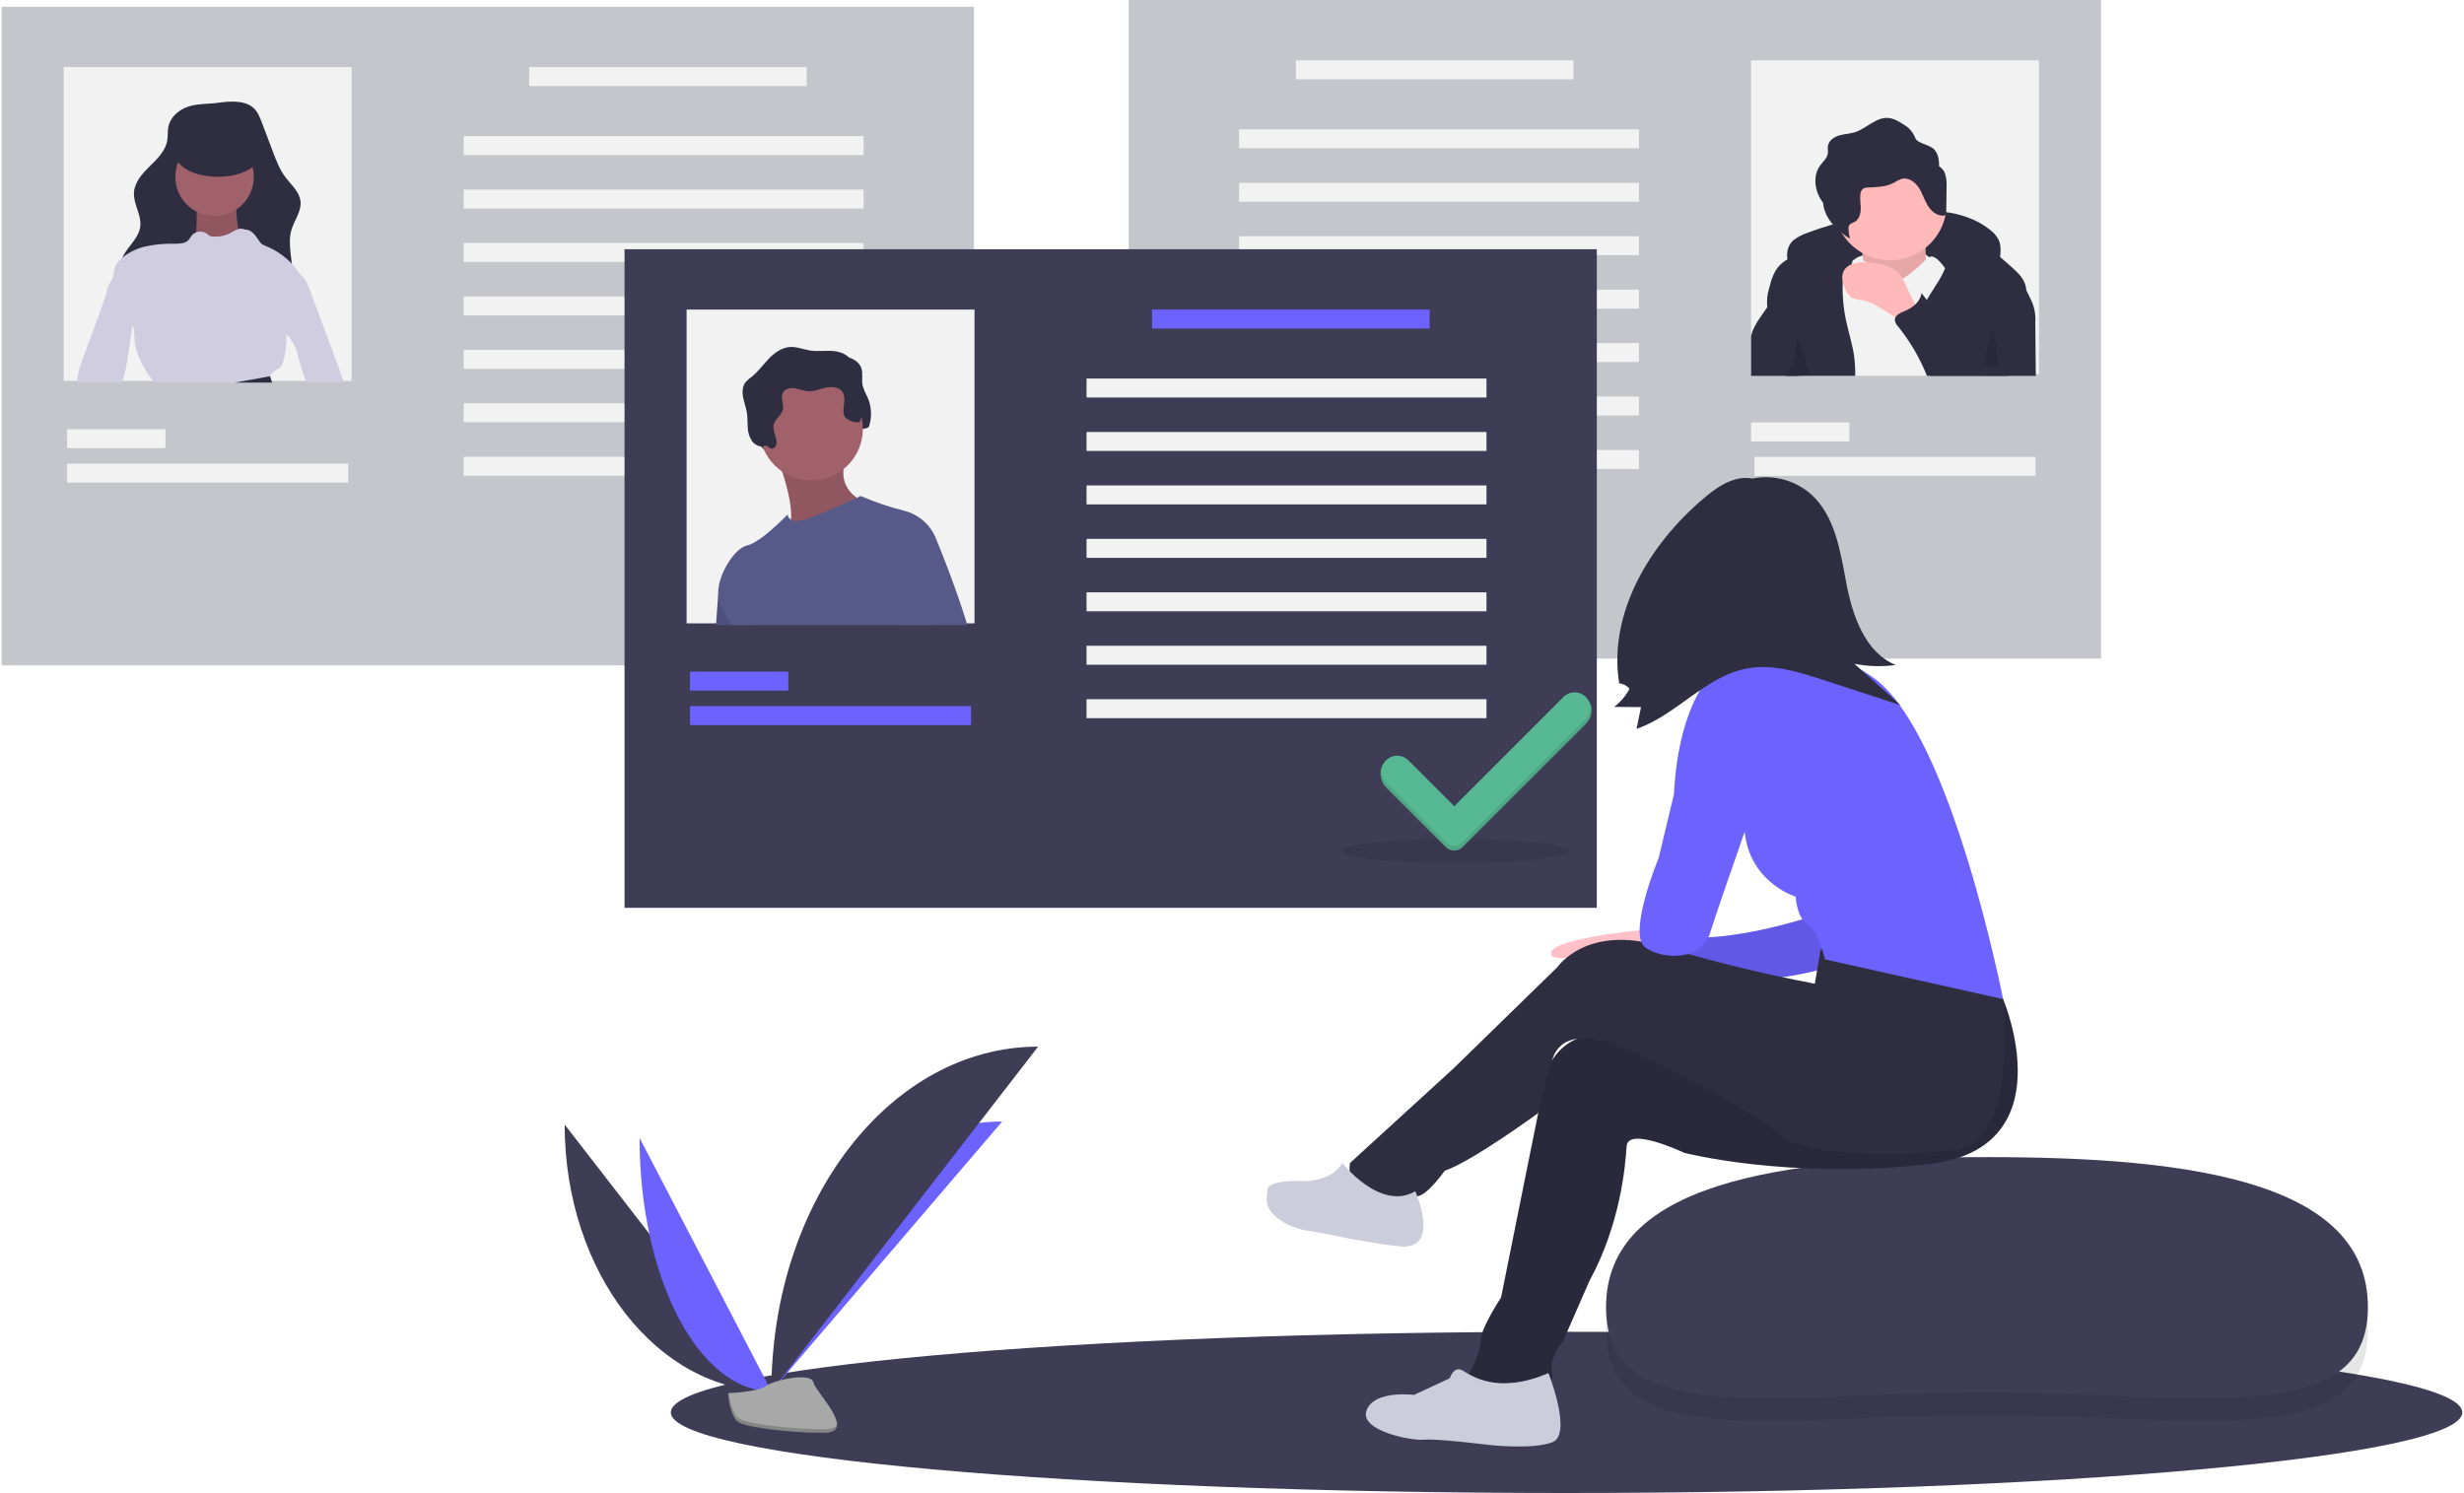 <svg width="500" height="303" viewBox="0 0 674 409" fill="none" xmlns="http://www.w3.org/2000/svg">
<g clip-path="url(#clip0)">
<path d="M428.642 409C564.15 409 674 399.114 674 386.919C674 374.724 564.15 364.838 428.642 364.838C293.134 364.838 183.283 374.724 183.283 386.919C183.283 399.114 293.134 409 428.642 409Z" fill="#3F3D56"/>
<path opacity="0.3" d="M308.713 180.42L575.032 180.42V-4.57764e-05L308.713 -4.57764e-05V180.42Z" fill="#3F3D56"/>
<path d="M558.033 16.531H479.176V102.49H558.033V16.531Z" fill="#F2F2F2"/>
<path d="M354.516 21.726L430.54 21.726V16.531L354.516 16.531V21.726Z" fill="#F2F2F2"/>
<path d="M479.176 120.91H506.091V115.714H479.176V120.91Z" fill="#F2F2F2"/>
<path d="M480.12 130.356H557.088V125.161L480.12 125.161V130.356Z" fill="#F2F2F2"/>
<path d="M338.934 40.618L448.483 40.618V35.423L338.934 35.423V40.618Z" fill="#F2F2F2"/>
<path d="M338.934 55.259L448.483 55.259V50.064L338.934 50.064V55.259Z" fill="#F2F2F2"/>
<path d="M338.934 69.901L448.483 69.901V64.706L338.934 64.706V69.901Z" fill="#F2F2F2"/>
<path d="M338.934 84.543L448.483 84.543V79.347L338.934 79.347V84.543Z" fill="#F2F2F2"/>
<path d="M338.934 99.184L448.483 99.184V93.988L338.934 93.988V99.184Z" fill="#F2F2F2"/>
<path d="M338.934 113.825L448.483 113.825V108.63L338.934 108.63V113.825Z" fill="#F2F2F2"/>
<path d="M338.934 128.467H448.483V123.271L338.934 123.271V128.467Z" fill="#F2F2F2"/>
<path d="M491.019 65.615C492.186 64.785 493.474 64.138 494.837 63.7C503.483 60.483 512.541 58.51 521.741 57.842C529.741 57.275 538.412 57.949 544.66 62.977C545.632 63.691 546.427 64.618 546.985 65.687C547.771 67.383 547.533 69.356 547.278 71.208C547.221 71.927 547.04 72.63 546.743 73.287C545.902 74.888 543.832 75.449 542.034 75.257C540.236 75.065 538.549 74.304 536.775 73.951C535.677 73.76 534.567 73.647 533.454 73.613L522.33 73.011C515.414 72.636 508.406 72.268 501.621 73.664C499.532 74.04 497.514 74.735 495.637 75.726C494.088 76.597 493.044 77.845 491.606 76.238C489.08 73.414 487.682 68.224 491.019 65.615Z" fill="#2F2E41"/>
<path d="M508.255 70.535C508.255 70.535 523.216 63.827 528.891 71.567C534.566 79.307 525.796 76.211 525.796 76.211L515.994 79.307L505.16 77.243L508.255 70.535Z" fill="#F2F2F2"/>
<path d="M509.029 65.633C509.029 65.633 511.093 75.437 509.545 78.017C507.997 80.597 518.316 84.21 518.316 84.21L528.118 80.082C528.118 80.082 525.538 64.085 528.118 60.989L509.029 65.633Z" fill="#FFB9B9"/>
<path opacity="0.1" d="M509.029 65.633C509.029 65.633 511.093 75.437 509.545 78.017C507.997 80.597 518.316 84.21 518.316 84.21L528.118 80.082C528.118 80.082 525.538 64.085 528.118 60.989L509.029 65.633Z" fill="black"/>
<path d="M532.761 55.828C532.757 59.933 531.126 63.868 528.224 66.771C525.322 69.673 521.387 71.305 517.283 71.309C516.361 71.31 515.441 71.228 514.534 71.061C511.637 70.538 508.95 69.2 506.787 67.203C504.624 65.206 503.076 62.634 502.323 59.788C501.57 56.942 501.644 53.94 502.536 51.134C503.428 48.329 505.102 45.836 507.361 43.949C509.619 42.061 512.369 40.857 515.288 40.477C518.207 40.097 521.173 40.558 523.84 41.805C526.506 43.052 528.761 45.034 530.341 47.517C531.922 50.001 532.761 52.884 532.761 55.828Z" fill="#FFB9B9"/>
<path d="M542.106 102.962H492.747L493.866 98.102L498.711 76.986L504.311 73.202L504.316 73.198L506.946 71.417L508.254 70.534C508.254 70.534 509.028 70.888 509.921 71.37C510.181 71.516 510.445 71.667 510.709 71.828C510.714 71.823 510.714 71.828 510.714 71.828C511.142 72.077 511.55 72.359 511.932 72.673C512.003 72.74 512.065 72.796 512.126 72.858C513.108 73.84 515.974 79.054 520.715 76.386C520.955 76.254 521.186 76.109 521.409 75.951C522.645 75.096 523.823 74.16 524.937 73.15C525.933 72.239 526.58 71.535 527.109 71.049C527.346 70.812 527.616 70.612 527.912 70.454C528.134 70.337 528.382 70.277 528.634 70.279C530.183 70.279 532.246 73.372 532.246 73.372L532.308 73.552L532.312 73.566L538.824 93.119L542.106 102.962Z" fill="#F2F2F2"/>
<path d="M492.747 102.962H507.706C507.739 101.233 507.65 99.503 507.437 97.786C506.979 94.333 505.855 91.008 505.147 87.598C504.524 84.61 504.221 81.564 504.245 78.511C504.25 78.091 504.259 77.666 504.297 77.241C504.334 76.267 504.615 75.319 505.114 74.483C505.468 73.939 505.954 73.477 506.332 72.957C506.463 72.787 506.579 72.605 506.677 72.414V72.409C506.724 72.315 506.767 72.219 506.804 72.121C506.888 71.895 506.935 71.658 506.946 71.417C507.031 69.859 505.619 68.357 504.094 67.714C501.953 66.91 499.611 66.816 497.412 67.445C495.233 68.075 493.128 68.936 491.132 70.014C490.457 70.345 489.786 70.685 489.139 71.063C488.367 71.501 487.657 72.041 487.029 72.669C485.423 74.327 484.72 76.636 484.153 78.87C483.613 80.578 483.428 82.378 483.61 84.16C483.615 84.217 483.629 84.278 483.638 84.335C484.2 87.277 486.599 89.488 487.879 92.199C489.361 95.344 489.262 99.009 488.672 102.438C488.644 102.613 488.611 102.788 488.577 102.962H492.747V102.962Z" fill="#2F2E41"/>
<path d="M553.642 84.065C551.764 90.241 550.401 96.561 549.567 102.962H528.242C527.685 101.441 527.129 99.919 526.575 98.395C526.133 97.245 525.753 96.072 525.437 94.881C525.1 93.496 524.939 92.074 524.96 90.649C524.96 90.309 524.974 89.964 525.003 89.624C525.005 89.622 525.006 89.618 525.006 89.615C525.006 89.611 525.005 89.608 525.003 89.605C525.132 87.808 525.548 86.043 526.235 84.377C526.551 83.62 526.913 82.883 527.321 82.171C528.313 80.376 529.512 78.686 530.579 76.929C531.244 75.855 531.824 74.731 532.312 73.566C532.312 73.563 532.312 73.561 532.313 73.558C532.314 73.556 532.315 73.554 532.317 73.552C532.954 72.067 533.287 70.468 533.295 68.852C533.262 66.769 529.739 63.137 533.568 63.487C538.796 63.959 543.286 66.968 547.38 70.397C548.471 71.313 549.538 72.262 550.582 73.198C552.197 74.652 553.901 76.239 554.388 78.36C554.466 78.698 554.511 79.043 554.525 79.389C554.496 80.987 554.198 82.568 553.642 84.065Z" fill="#2F2E41"/>
<path d="M521.679 78.369C521.142 76.918 520.319 75.591 519.258 74.465C518.189 73.56 516.922 72.918 515.56 72.591C513.795 72.086 511.97 71.825 510.135 71.813C507.95 71.799 505.416 72.385 504.488 74.364C503.752 75.935 504.323 77.796 505.065 79.365C505.382 80.177 505.91 80.891 506.594 81.431C507.536 82.068 508.755 82.048 509.872 82.261C511.604 82.701 513.244 83.444 514.716 84.457L518.543 86.77L525.116 90.745C524.943 90.64 525.005 86.131 524.803 85.392C524.153 83.012 522.688 80.623 521.679 78.369Z" fill="#FFB9B9"/>
<path d="M532.371 47.761C532.096 46.835 531.49 46.043 530.668 45.536C530.71 44.544 530.588 43.553 530.308 42.6C529.371 39.829 527.15 39.988 525.055 38.763C524.146 38.231 524.202 37.761 523.729 36.888C523.109 35.743 522.181 34.795 521.049 34.152C519.705 33.296 518.286 32.414 516.696 32.305C513.354 32.077 510.792 35.221 507.599 36.23C506.191 36.675 504.678 36.693 503.263 37.113C501.848 37.534 500.436 38.538 500.225 39.999C500.128 40.674 500.3 41.366 500.201 42.04C500.005 43.381 498.829 44.32 498.042 45.422C496.301 47.861 496.5 51.306 497.892 53.959C498.185 54.508 498.521 55.033 498.896 55.53C499.012 56.784 499.372 58.003 499.956 59.119C501.348 61.772 503.743 63.754 506.245 65.401C506.04 64.522 505.916 63.625 505.874 62.722C505.839 62.422 505.878 62.117 505.988 61.835C506.267 61.252 507.003 61.097 507.565 60.778C508.727 60.117 509.184 58.654 509.217 57.317C509.251 55.98 508.967 54.64 509.107 53.31C509.113 53.004 509.182 52.702 509.312 52.425C509.441 52.147 509.626 51.9 509.857 51.699C510.286 51.454 510.776 51.337 511.27 51.362C513.652 51.265 516.142 51.221 518.243 50.094C518.921 49.644 519.65 49.275 520.414 48.996C522.2 48.53 524.025 49.782 525.055 51.314C526.084 52.847 526.597 54.67 527.547 56.254C528.497 57.837 530.137 59.248 531.973 59.061C532.077 59.061 532.179 59.039 532.274 58.997C532.368 58.955 532.453 58.894 532.522 58.817C532.601 58.675 532.636 58.512 532.623 58.349L532.725 51.329C532.811 50.128 532.691 48.922 532.371 47.761Z" fill="#2F2E41"/>
<path d="M491.553 94.645C491.888 97.408 492.091 100.18 492.162 102.962H479.176V92.047C479.242 91.783 479.313 91.523 479.398 91.263C480.21 88.76 481.915 86.663 483.393 84.486C483.464 84.377 483.539 84.268 483.61 84.16C484.239 83.241 484.779 82.266 485.225 81.246C485.438 80.745 485.778 78.322 486.136 78.114C487.676 77.222 488.927 81.038 489.14 81.888C489.895 84.915 490.552 87.971 491.047 91.055C491.241 92.25 491.409 93.447 491.553 94.645Z" fill="#2F2E41"/>
<path d="M557.174 102.962H527.364C527.109 102.362 526.859 101.762 526.594 101.167C524.735 96.962 522.332 93.019 519.445 89.44C518.969 88.967 518.659 88.352 518.562 87.688C518.552 87.412 518.619 87.139 518.756 86.899C519.209 86.054 520.408 85.558 521.381 85.156C522.386 84.751 523.311 84.169 524.11 83.437C524.817 82.801 525.359 82.001 525.688 81.109C525.775 80.847 525.841 80.578 525.886 80.306C526.023 80.485 526.164 80.669 526.301 80.849C526.637 81.293 526.977 81.732 527.321 82.171C530.627 86.417 534.258 90.602 538.824 93.119C540.017 93.784 541.277 94.321 542.583 94.721C542.708 94.775 542.843 94.804 542.979 94.804C543.116 94.804 543.251 94.775 543.376 94.721C543.569 94.562 543.692 94.335 543.721 94.088C544.127 92.387 544.268 90.635 544.566 88.911C545.112 85.775 546.163 82.747 547.678 79.947C548.523 78.374 551.271 72.626 553.013 76.249C553.514 77.292 554.018 78.339 554.525 79.389C554.841 80.055 555.162 80.717 555.483 81.383C556.668 83.495 557.208 85.909 557.037 88.326C557.084 93.209 557.129 98.088 557.174 102.962Z" fill="#2F2E41"/>
<path opacity="0.1" d="M492.747 102.962H495.33L493.866 98.102L491.755 91.098C491.78 92.284 491.712 93.47 491.552 94.645C491.234 97.074 490.539 99.439 489.493 101.654C489.29 102.084 489.073 102.518 488.898 102.962H492.747Z" fill="black"/>
<path opacity="0.1" d="M545.359 88.026C544.996 89.005 545.326 90.087 545.606 91.092C546.418 94.008 546.798 97.028 546.732 100.055C546.743 100.108 546.742 100.163 546.727 100.215C546.712 100.267 546.685 100.315 546.647 100.353C546.609 100.392 546.562 100.421 546.51 100.437C546.458 100.453 546.403 100.456 546.35 100.446C545.159 100.519 543.796 100.526 542.988 99.648L545.359 88.026Z" fill="black"/>
<path opacity="0.3" d="M266.319 1.857H0V182.277H266.319V1.857Z" fill="#3F3D56"/>
<path d="M95.856 18.388H16.999V104.347H95.856V18.388Z" fill="#F2F2F2"/>
<path d="M220.516 18.388H144.492V23.583H220.516V18.388Z" fill="#F2F2F2"/>
<path d="M44.858 117.571H17.943V122.767H44.858V117.571Z" fill="#F2F2F2"/>
<path d="M94.911 127.018H17.943V132.213H94.911V127.018Z" fill="#F2F2F2"/>
<path d="M236.098 37.28H126.549V42.475H236.098V37.28Z" fill="#F2F2F2"/>
<path d="M236.098 51.921H126.549V57.117H236.098V51.921Z" fill="#F2F2F2"/>
<path d="M236.098 66.562H126.549V71.758H236.098V66.562Z" fill="#F2F2F2"/>
<path d="M236.098 81.204H126.549V86.399H236.098V81.204Z" fill="#F2F2F2"/>
<path d="M236.098 95.845H126.549V101.041H236.098V95.845Z" fill="#F2F2F2"/>
<path d="M236.098 110.487H126.549V115.682H236.098V110.487Z" fill="#F2F2F2"/>
<path d="M236.098 125.128H126.549V130.324H236.098V125.128Z" fill="#F2F2F2"/>
<path d="M93.712 104.819H83.461C82.672 102.699 81.972 100.551 81.36 98.377C80.956 95.821 79.791 93.446 78.016 91.562C77.475 90.958 76.992 90.303 76.576 89.606C75.697 87.891 75.38 85.943 75.67 84.038C75.729 83.508 75.817 82.981 75.934 82.46C76.383 80.444 77.133 78.507 77.761 76.543C77.894 76.144 78.136 75.79 78.46 75.522C78.784 75.254 79.177 75.082 79.594 75.026C80.269 74.913 80.963 74.993 81.596 75.258C81.736 75.315 81.87 75.384 81.997 75.466C83.116 76.141 83.697 77.52 84.164 78.781C86.303 84.525 88.441 90.268 90.577 96.011C90.992 97.126 91.408 98.243 91.823 99.364C92.437 101.008 93.046 102.652 93.566 104.328C93.618 104.494 93.665 104.654 93.712 104.819Z" fill="#D0CDE1"/>
<path d="M51.036 29.227C48.487 30.088 46.178 32.102 45.656 34.742C45.414 35.965 45.562 37.237 45.358 38.468C44.886 41.322 42.647 43.502 40.581 45.526C38.515 47.551 36.381 49.903 36.231 52.792C36.066 55.956 38.359 58.919 37.962 62.062C37.501 65.713 33.646 68.079 32.693 71.634C32.056 74.007 32.836 76.564 34.119 78.66C36.564 82.654 40.743 85.365 45.194 86.818C49.645 88.272 54.385 88.578 59.067 88.627C64.767 88.686 70.956 88.197 75.239 84.434C77.686 82.265 79.222 79.251 79.54 75.997C79.947 71.638 78.129 67.134 79.383 62.94C80.173 60.3 82.153 57.89 81.857 55.15C81.568 52.472 79.23 50.573 77.625 48.41C76.127 46.389 75.218 44.004 74.327 41.651L71.279 33.603C70.68 32.021 70.022 30.358 68.686 29.319C66.186 27.375 62.166 27.757 59.243 28.158C56.531 28.53 53.644 28.346 51.036 29.227Z" fill="#2F2E41"/>
<path d="M53.394 55.75C53.394 55.75 53.692 64.703 52.797 65.598C51.902 66.494 56.377 72.462 56.377 72.462L64.433 72.164L68.61 68.881L65.03 64.106C65.03 64.106 63.538 56.347 64.732 54.556C65.925 52.766 53.394 55.75 53.394 55.75Z" fill="#A0616A"/>
<path opacity="0.1" d="M53.394 55.75C53.394 55.75 53.692 64.703 52.797 65.598C51.902 66.494 56.377 72.462 56.377 72.462L64.433 72.164L68.61 68.881L65.03 64.106C65.03 64.106 63.538 56.347 64.732 54.556C65.925 52.766 53.394 55.75 53.394 55.75Z" fill="black"/>
<path d="M58.317 59.182C64.249 59.182 69.058 54.372 69.058 48.438C69.058 42.505 64.249 37.695 58.317 37.695C52.385 37.695 47.576 42.505 47.576 48.438C47.576 54.372 52.385 59.182 58.317 59.182Z" fill="#A0616A"/>
<path d="M63.822 104.819H72.529C72.855 104.229 73.162 103.615 73.516 103.057V103.053C73.903 102.379 74.448 101.808 75.103 101.39C75.519 101.199 75.914 100.963 76.278 100.686C76.628 100.308 76.875 99.846 76.996 99.345C77.596 97.471 77.927 95.522 77.978 93.555C77.993 92.893 77.978 92.223 78.016 91.561C78.035 91.045 78.101 90.531 78.215 90.026C78.513 89.001 78.947 88.019 79.504 87.108C80.684 84.959 81.868 82.81 83.055 80.661C83.269 80.055 83.351 79.411 83.295 78.772C83.27 77.909 83.005 77.07 82.53 76.349C82.365 76.051 82.186 75.754 81.997 75.465C81.268 74.303 80.42 73.22 79.466 72.235C77.441 70.111 74.984 68.447 72.26 67.356C71.918 67.241 71.593 67.082 71.292 66.884C70.937 66.584 70.637 66.224 70.404 65.821C69.46 64.399 68.308 62.798 66.603 62.888C66.326 62.749 66.023 62.666 65.714 62.645C65.404 62.624 65.093 62.665 64.799 62.765C64.71 62.788 64.621 62.817 64.535 62.85C63.883 63.139 63.251 63.468 62.642 63.837C61.073 64.652 59.296 64.974 57.542 64.763C57.336 64.749 57.135 64.697 56.947 64.612C56.748 64.486 56.564 64.337 56.399 64.168C55.968 63.815 55.451 63.583 54.901 63.495C54.351 63.407 53.788 63.466 53.268 63.667C52.781 63.841 52.35 64.145 52.022 64.546C51.71 64.938 51.493 65.41 51.148 65.778C50.256 66.733 48.782 66.77 47.479 66.766C44.773 66.69 42.066 66.939 39.419 67.507C37.094 68.023 34.921 69.074 33.072 70.577L33.068 70.582C32.813 70.799 32.577 71.021 32.341 71.257C31.804 71.763 31.376 72.374 31.085 73.052C30.726 73.978 30.773 75.022 30.447 75.961C30.088 77.015 29.29 77.874 28.969 78.932C28.724 79.735 28.757 80.623 28.351 81.35C28.369 81.365 28.384 81.379 28.402 81.393C30.121 82.904 31.59 84.888 33.313 86.385C34.314 87.147 35.16 88.093 35.807 89.172C35.931 89.414 36.034 89.667 36.114 89.927C36.307 90.83 36.393 91.753 36.368 92.676C36.586 97.092 38.98 101.097 41.657 104.611C41.709 104.682 41.761 104.753 41.818 104.819L63.822 104.819Z" fill="#D0CDE1"/>
<path d="M35.807 89.172C35.401 91.991 34.991 94.809 34.579 97.626C34.392 99.135 34.111 100.63 33.739 102.103C33.493 103.015 33.177 103.908 32.955 104.819H20.659C20.665 104.309 20.704 103.799 20.777 103.294C21.093 101.478 21.608 99.703 22.311 97.999C23.742 94.136 25.171 90.269 26.599 86.399C27.208 84.751 27.732 83.027 28.403 81.393C28.521 81.091 28.648 80.788 28.785 80.496C29.498 78.927 31.477 79.57 32.941 79.806C33.342 79.856 33.734 79.968 34.102 80.137C34.547 80.382 34.922 80.736 35.193 81.166C36.581 83.221 36.279 85.936 35.92 88.392C35.882 88.652 35.844 88.912 35.807 89.172Z" fill="#D0CDE1"/>
<path d="M73.516 103.057C73.535 103.124 73.738 103.827 74.074 104.819H63.822C68.903 103.945 73.516 103.053 73.516 103.053V103.057Z" fill="#2F2E41"/>
<path d="M59.212 48.438C65.638 48.438 70.848 45.633 70.848 42.171C70.848 38.71 65.638 35.904 59.212 35.904C52.785 35.904 47.576 38.71 47.576 42.171C47.576 45.633 52.785 48.438 59.212 48.438Z" fill="#2F2E41"/>
<path d="M436.927 68.276H170.609V248.696H436.927V68.276Z" fill="#3F3D56"/>
<path opacity="0.1" d="M398.207 236.416C415.419 236.416 429.372 234.936 429.372 233.11C429.372 231.284 415.419 229.804 398.207 229.804C380.996 229.804 367.042 231.284 367.042 233.11C367.042 234.936 380.996 236.416 398.207 236.416Z" fill="black"/>
<path d="M266.465 84.807H187.608V170.766H266.465V84.807Z" fill="#F2F2F2"/>
<path d="M213 124.273C213.257 124.351 213.532 124.338 213.779 124.236C214.026 124.133 214.231 123.949 214.357 123.713C215.448 121.994 213.44 119.777 213.875 117.789C214.223 116.195 216.033 115.25 216.403 113.661C216.763 112.118 215.655 110.378 216.404 108.982C216.99 107.887 218.456 107.6 219.683 107.791C220.909 107.983 222.073 108.522 223.312 108.598C224.963 108.698 226.537 107.971 228.151 107.611C229.766 107.251 231.735 107.392 232.684 108.747C233.904 110.486 232.667 112.908 233.092 114.989C233.429 116.642 234.812 118.01 234.842 119.697C234.852 120.297 233.277 119.814 233.361 120.407C233.444 121.001 232.7 120.478 233.295 120.408C233.538 120.348 233.756 120.213 233.917 120.021C234.078 119.83 234.174 119.592 234.191 119.342C234.261 118.848 235.19 118.683 235.18 118.183C235.155 117.013 237.27 117.802 237.619 116.684C238.42 114.079 238.255 111.272 237.156 108.778C236.589 107.759 236.136 106.681 235.806 105.563C235.495 104.011 235.984 102.345 235.472 100.848C234.781 98.83 232.495 97.801 230.373 97.592C228.251 97.383 226.094 97.757 223.984 97.449C222.094 97.173 220.264 96.354 218.357 96.473C216.07 96.615 214.079 98.089 212.493 99.745C210.907 101.4 209.562 103.304 207.761 104.722C207.21 105.102 206.701 105.54 206.244 106.029C205.326 107.147 205.233 108.74 205.489 110.164C205.744 111.587 206.299 112.945 206.533 114.373C206.754 115.714 206.686 117.084 206.781 118.44C206.803 119.808 207.217 121.14 207.973 122.28C208.3 122.724 208.724 123.087 209.213 123.342C209.701 123.598 210.242 123.738 210.793 123.753C211.174 123.762 211.497 123.419 211.882 123.508C212.364 123.62 212.573 124.077 213 124.273Z" fill="#2F2E41"/>
<path d="M195.659 171.238C196.003 166.51 196.263 162.977 196.263 162.977L198.492 157.102L205.646 171.238L195.659 171.238Z" fill="#575A89"/>
<path opacity="0.1" d="M195.659 171.238C196.003 166.51 196.263 162.977 196.263 162.977L198.492 157.102L205.646 171.238L195.659 171.238Z" fill="black"/>
<path d="M212.237 124.754C212.237 124.754 218.908 141.738 215.067 144.972C211.227 148.207 236.494 139.514 236.494 139.514L235.887 137.29C235.887 137.29 227.6 134.055 231.643 124.754C235.685 115.454 212.237 124.754 212.237 124.754Z" fill="#A0616A"/>
<path opacity="0.1" d="M212.237 124.754C212.237 124.754 218.908 141.738 215.067 144.972C211.227 148.207 236.494 139.514 236.494 139.514L235.887 137.29C235.887 137.29 227.6 134.055 231.643 124.754C235.685 115.454 212.237 124.754 212.237 124.754Z" fill="black"/>
<path d="M221.738 131.628C229.552 131.628 235.887 125.292 235.887 117.476C235.887 109.659 229.552 103.323 221.738 103.323C213.923 103.323 207.588 109.659 207.588 117.476C207.588 125.292 213.923 131.628 221.738 131.628Z" fill="#A0616A"/>
<path d="M256.1 148.006C256.1 148.006 256.043 149.13 255.944 151.094C255.741 155.095 255.377 162.59 255.014 171.238H200.163C198.73 169.318 197.557 167.217 196.674 164.99C196.435 164.344 196.297 163.665 196.263 162.978C195.961 157.617 200.763 150.136 204.153 149.422C207.992 148.61 215.269 140.93 215.269 140.93C215.292 141.223 215.389 141.504 215.551 141.749C215.713 141.993 215.935 142.193 216.195 142.328V142.333C216.781 142.636 217.438 142.78 218.097 142.749C220.468 142.749 230.894 137.936 234.242 136.363C234.898 136.056 235.281 135.872 235.281 135.872C239.142 137.539 243.13 138.892 247.208 139.92C249.243 140.427 251.12 141.432 252.672 142.843C254.224 144.254 255.401 146.028 256.1 148.006Z" fill="#575A89"/>
<path d="M210.575 122.858C210.831 122.936 211.106 122.922 211.353 122.82C211.601 122.718 211.805 122.533 211.931 122.297C213.022 120.578 211.014 118.362 211.449 116.373C211.797 114.78 213.607 113.834 213.977 112.246C214.337 110.702 213.229 108.963 213.978 107.566C214.565 106.472 216.03 106.184 217.257 106.376C218.483 106.567 219.647 107.107 220.886 107.182C222.537 107.283 224.111 106.556 225.725 106.196C227.34 105.836 229.309 105.977 230.259 107.331C231.478 109.07 230.241 111.492 230.666 113.574C231.003 115.226 234.844 116.386 235.193 115.269C235.994 112.664 235.83 109.857 234.73 107.363C234.163 106.344 233.71 105.266 233.38 104.147C233.069 102.596 233.558 100.93 233.046 99.432C232.355 97.414 230.069 96.386 227.947 96.177C225.825 95.968 223.668 96.342 221.558 96.034C219.668 95.758 217.838 94.938 215.932 95.057C213.644 95.2 211.653 96.674 210.067 98.329C208.481 99.985 207.136 101.889 205.335 103.307C204.784 103.686 204.275 104.124 203.818 104.613C202.901 105.731 202.808 107.324 203.063 108.748C203.318 110.172 203.873 111.53 204.108 112.957C204.328 114.298 204.26 115.669 204.355 117.025C204.377 118.392 204.791 119.725 205.548 120.864C205.875 121.308 206.298 121.671 206.787 121.927C207.275 122.182 207.816 122.322 208.367 122.337C208.748 122.346 209.071 122.003 209.456 122.092C209.938 122.204 210.147 122.662 210.575 122.858Z" fill="#2F2E41"/>
<path opacity="0.1" d="M263.112 171.238H247.104C245.886 162.302 244.88 152.96 244.88 152.96L248.115 151.543L254.688 148.005C254.688 148.005 255.17 149.148 255.944 151.094C257.597 155.255 260.595 163.086 263.112 171.238Z" fill="black"/>
<path d="M264.524 171.238H246.458C243.78 161.461 241.141 150.834 241.141 150.834L248.016 145.781L256.1 148.005C256.1 148.005 260.831 159.27 264.524 171.238Z" fill="#575A89"/>
<path d="M391.125 84.807H315.101V90.002H391.125V84.807Z" fill="#6C63FF"/>
<path d="M215.467 183.99H188.552V189.186H215.467V183.99Z" fill="#6C63FF"/>
<path d="M265.52 193.436H188.552V198.631H265.52V193.436Z" fill="#6C63FF"/>
<path d="M406.707 103.699H297.157V108.894H406.707V103.699Z" fill="#F2F2F2"/>
<path d="M406.707 118.34H297.157V123.535H406.707V118.34Z" fill="#F2F2F2"/>
<path d="M406.707 132.981H297.157V138.177H406.707V132.981Z" fill="#F2F2F2"/>
<path d="M406.707 147.623H297.157V152.818H406.707V147.623Z" fill="#F2F2F2"/>
<path d="M406.707 162.264H297.157V167.459H406.707V162.264Z" fill="#F2F2F2"/>
<path d="M406.707 176.906H297.157V182.101H406.707V176.906Z" fill="#F2F2F2"/>
<path d="M406.707 191.547H297.157V196.742H406.707V191.547Z" fill="#F2F2F2"/>
<path d="M427.822 192.249L397.876 222.202L385.289 209.613C384.889 209.213 384.415 208.896 383.893 208.68C383.371 208.464 382.812 208.352 382.247 208.352C381.682 208.352 381.122 208.464 380.6 208.68C380.078 208.896 379.604 209.213 379.204 209.613L378.752 208.936C377.072 210.617 377.524 214.018 379.204 215.699L395.535 232.034C396.151 232.649 396.985 232.995 397.856 232.996C398.726 232.996 399.561 232.65 400.177 232.035L433.904 198.335C435.585 196.655 436.195 193.575 434.515 191.894C432.835 190.214 429.502 190.569 427.822 192.249Z" fill="#57B894"/>
<path opacity="0.1" d="M427.822 192.249L397.876 222.202L385.289 209.613C384.889 209.213 384.415 208.896 383.893 208.68C383.371 208.464 382.812 208.352 382.247 208.352C381.682 208.352 381.122 208.464 380.6 208.68C380.078 208.896 379.604 209.213 379.204 209.613L378.752 208.936C377.072 210.617 377.524 214.018 379.204 215.699L395.535 232.034C396.151 232.649 396.985 232.995 397.856 232.996C398.726 232.996 399.561 232.65 400.177 232.035L433.904 198.335C435.585 196.655 436.195 193.575 434.515 191.894C432.835 190.214 429.502 190.569 427.822 192.249Z" fill="black"/>
<path d="M427.822 190.921L397.876 220.874L385.289 208.285C384.89 207.885 384.416 207.568 383.893 207.352C383.371 207.135 382.812 207.024 382.247 207.024C381.682 207.024 381.122 207.135 380.6 207.352C380.078 207.568 379.604 207.885 379.205 208.285C378.805 208.684 378.488 209.159 378.272 209.681C378.056 210.203 377.944 210.762 377.944 211.328C377.944 211.893 378.056 212.452 378.272 212.975C378.488 213.497 378.805 213.971 379.205 214.371L395.536 230.705C396.151 231.321 396.986 231.667 397.856 231.667C398.726 231.667 399.561 231.322 400.177 230.707L433.904 197.007C434.304 196.608 434.621 196.133 434.838 195.611C435.054 195.089 435.166 194.529 435.166 193.964C435.166 193.399 435.055 192.839 434.838 192.317C434.622 191.795 434.305 191.32 433.906 190.921C433.099 190.114 432.005 189.661 430.864 189.661C429.723 189.661 428.629 190.114 427.822 190.921Z" fill="#57B894"/>
<path opacity="0.1" d="M648.14 364.411C648.14 398.185 601.074 387.738 543.447 387.738C485.82 387.738 439.454 398.185 439.454 364.411C439.454 330.638 486.513 323.292 544.14 323.292C601.767 323.292 648.14 330.638 648.14 364.411Z" fill="black"/>
<path d="M648.14 358.102C648.14 391.876 601.074 381.429 543.447 381.429C485.82 381.429 439.454 391.876 439.454 358.102C439.454 324.329 486.513 316.983 544.14 316.983C601.767 316.983 648.14 324.329 648.14 358.102Z" fill="#3F3D56"/>
<path d="M451.393 252.297L449.26 254.774C449.26 254.774 423.329 257.209 424.382 261.42C425.434 265.63 455.602 255.806 455.602 255.806L451.393 252.297Z" fill="#FFC1C7"/>
<path d="M498.399 250.192C498.399 250.192 470.687 260.016 455.603 255.806L462.618 269.841C462.618 269.841 498.399 268.788 504.713 262.472C511.028 256.157 498.399 250.192 498.399 250.192Z" fill="#6C63FF"/>
<path opacity="0.1" d="M498.399 250.192C498.399 250.192 470.687 260.016 455.603 255.806L462.618 269.841C462.618 269.841 498.399 268.788 504.713 262.472C511.028 256.157 498.399 250.192 498.399 250.192Z" fill="black"/>
<path d="M479.632 174.93C489.9 174.93 498.224 166.604 498.224 156.334C498.224 146.063 489.9 137.737 479.632 137.737C469.364 137.737 461.04 146.063 461.04 156.334C461.04 166.604 469.364 174.93 479.632 174.93Z" fill="#FFC1C7"/>
<path d="M495.485 173.792C496.125 175.014 496.936 176.139 497.894 177.131C500.44 179.903 503.479 182.177 506.856 183.839C496.303 185.984 485.645 187.569 474.925 188.588C476.057 184.602 474.567 180.338 472.565 176.709C470.562 173.081 468.01 169.7 466.757 165.749L479.323 166.087C481.603 166.149 483.891 166.217 486.171 166.105C487.874 166.022 490.713 165.001 492.303 165.377C495.666 166.172 494.017 170.809 495.485 173.792Z" fill="#FFC1C7"/>
<path d="M537.688 261.069L548.212 273.7C548.212 273.7 565.751 314.752 527.515 318.963C489.279 323.173 460.865 315.805 460.865 315.805C460.865 315.805 445.43 308.436 445.079 314.05C444.728 319.664 443.325 335.454 434.906 350.892L427.539 367.734C427.539 367.734 423.681 371.593 424.733 376.856C425.786 382.12 401.23 383.874 401.581 376.856C401.581 376.856 405.089 370.892 405.089 367.383C405.089 363.874 410.701 355.453 410.701 355.453L420.874 304.928C420.874 304.928 420.173 278.963 444.027 283.875C467.881 288.788 501.907 282.823 501.907 282.823L509.625 255.806L537.688 261.069Z" fill="#2F2E41"/>
<path opacity="0.1" d="M537.688 261.069L548.212 273.7C548.212 273.7 565.751 314.752 527.515 318.963C489.279 323.173 460.865 315.805 460.865 315.805C460.865 315.805 445.43 308.436 445.079 314.05C444.728 319.664 443.325 335.454 434.906 350.892L427.539 367.734C427.539 367.734 423.681 371.593 424.733 376.856C425.786 382.12 401.23 383.874 401.581 376.856C401.581 376.856 405.089 370.892 405.089 367.383C405.089 363.874 410.701 355.453 410.701 355.453L420.874 304.928C420.874 304.928 420.173 278.963 444.027 283.875C467.881 288.788 501.907 282.823 501.907 282.823L509.625 255.806L537.688 261.069Z" fill="black"/>
<path d="M498.224 260.145C498.224 260.145 530.321 248.087 548.211 273.7C548.211 273.7 552.772 313.349 534.531 315.103C516.289 316.858 492.435 316.507 486.823 310.542C481.21 304.577 445.78 287.735 445.78 287.735C445.78 287.735 428.144 278.737 424.684 290.429C421.225 302.121 420.874 304.928 420.874 304.928C420.874 304.928 402.633 318.261 395.266 320.717C395.266 320.717 390.355 327.735 387.549 327.735C384.742 327.735 367.554 331.594 369.307 318.612L397.722 292.647L426.136 264.929C426.136 264.929 434.204 252.999 454.901 259.315C468.636 263.403 482.569 266.799 496.645 269.49L498.224 260.145Z" fill="#2F2E41"/>
<path d="M423.68 376.155C423.68 376.155 430.346 392.997 424.733 395.102C419.12 397.207 407.193 395.804 407.193 395.804C407.193 395.804 393.162 394.049 389.654 394.4C386.146 394.751 371.763 391.944 373.868 386.33C375.973 380.716 386.847 382.12 386.847 382.12L396.669 377.558C396.669 377.558 397.722 374.049 400.177 375.453C402.633 376.856 409.649 382.12 423.68 376.155Z" fill="#CBCEDA"/>
<path d="M387.198 326.331C387.198 326.331 394.565 342.822 382.638 341.419C370.711 340.015 361.59 337.559 358.082 337.208C354.708 336.87 345.167 333.611 346.63 327.118C346.709 326.698 346.741 326.27 346.726 325.843C346.726 324.971 347.91 323.261 357.381 323.524C357.381 323.524 364.397 323.524 367.203 318.612C367.203 318.612 377.727 331.945 387.198 326.331Z" fill="#CBCEDA"/>
<path d="M466.828 185.982C466.828 185.982 492.085 170.193 513.132 185.982C534.18 201.772 548.211 273.7 548.211 273.7L499.451 262.823C499.451 262.823 497.346 254.402 494.54 252.999C491.734 251.595 491.383 245.631 491.383 245.631C491.383 245.631 476.299 241.069 477.351 223.526C478.404 205.982 466.828 185.982 466.828 185.982Z" fill="#6C63FF"/>
<path d="M479.807 186.684H466.828C466.828 186.684 459.11 195.456 458.058 217.561L453.848 235.104C453.848 235.104 445.079 256.157 450.341 259.665C455.602 263.174 465.775 262.823 467.88 255.806C469.985 248.788 484.367 208.087 484.367 208.087L479.807 186.684Z" fill="#6C63FF"/>
<path d="M476.087 132.132C479.305 130.812 482.826 130.411 486.259 130.974C489.691 131.537 492.9 133.042 495.528 135.32C502.265 141.334 503.624 151.144 505.327 160.013C507.03 168.883 510.456 178.76 518.814 182.18C515.046 182.683 511.223 182.572 507.491 181.85L520.121 193.171L498.846 186.235C492.168 184.058 485.156 181.853 478.241 183.083C466.787 185.12 458.812 195.89 447.81 199.674L449.032 193.707L441.651 193.65C443.419 192.342 444.866 190.647 445.88 188.694C445.532 188.272 445.103 187.923 444.618 187.669C444.133 187.416 443.602 187.262 443.056 187.217C439.979 168.02 451.376 149.044 466.229 136.502C469.15 134.035 472.383 131.665 476.156 131.048C479.929 130.431 484.334 132.119 485.646 135.711" fill="#2F2E41"/>
<path d="M154.208 308.066C154.208 348.453 179.539 381.133 210.843 381.133L154.208 308.066Z" fill="#3F3D56"/>
<path d="M210.843 381.133C210.843 340.292 239.111 307.245 274.044 307.245L210.843 381.133Z" fill="#6C63FF"/>
<path d="M174.729 311.727C174.729 350.09 190.881 381.133 210.843 381.133L174.729 311.727Z" fill="#6C63FF"/>
<path d="M210.843 381.133C210.843 328.948 243.516 286.72 283.894 286.72L210.843 381.133Z" fill="#3F3D56"/>
<path d="M198.929 381.648C198.929 381.648 206.96 381.401 209.381 379.677C211.802 377.953 221.736 375.894 222.336 378.659C222.937 381.424 234.407 392.411 225.339 392.484C216.271 392.557 204.269 391.071 201.853 389.599C199.437 388.127 198.929 381.648 198.929 381.648Z" fill="#A8A8A8"/>
<path opacity="0.2" d="M225.501 391.521C216.433 391.595 204.431 390.109 202.015 388.637C200.175 387.516 199.442 383.493 199.197 381.638C199.027 381.645 198.929 381.648 198.929 381.648C198.929 381.648 199.437 388.127 201.853 389.599C204.269 391.071 216.271 392.557 225.339 392.484C227.956 392.463 228.86 391.531 228.811 390.152C228.447 390.985 227.449 391.506 225.501 391.521Z" fill="black"/>
</g>
<defs>
<clipPath id="clip0">
<rect width="674" height="409" fill="white"/>
</clipPath>
</defs>
</svg>
